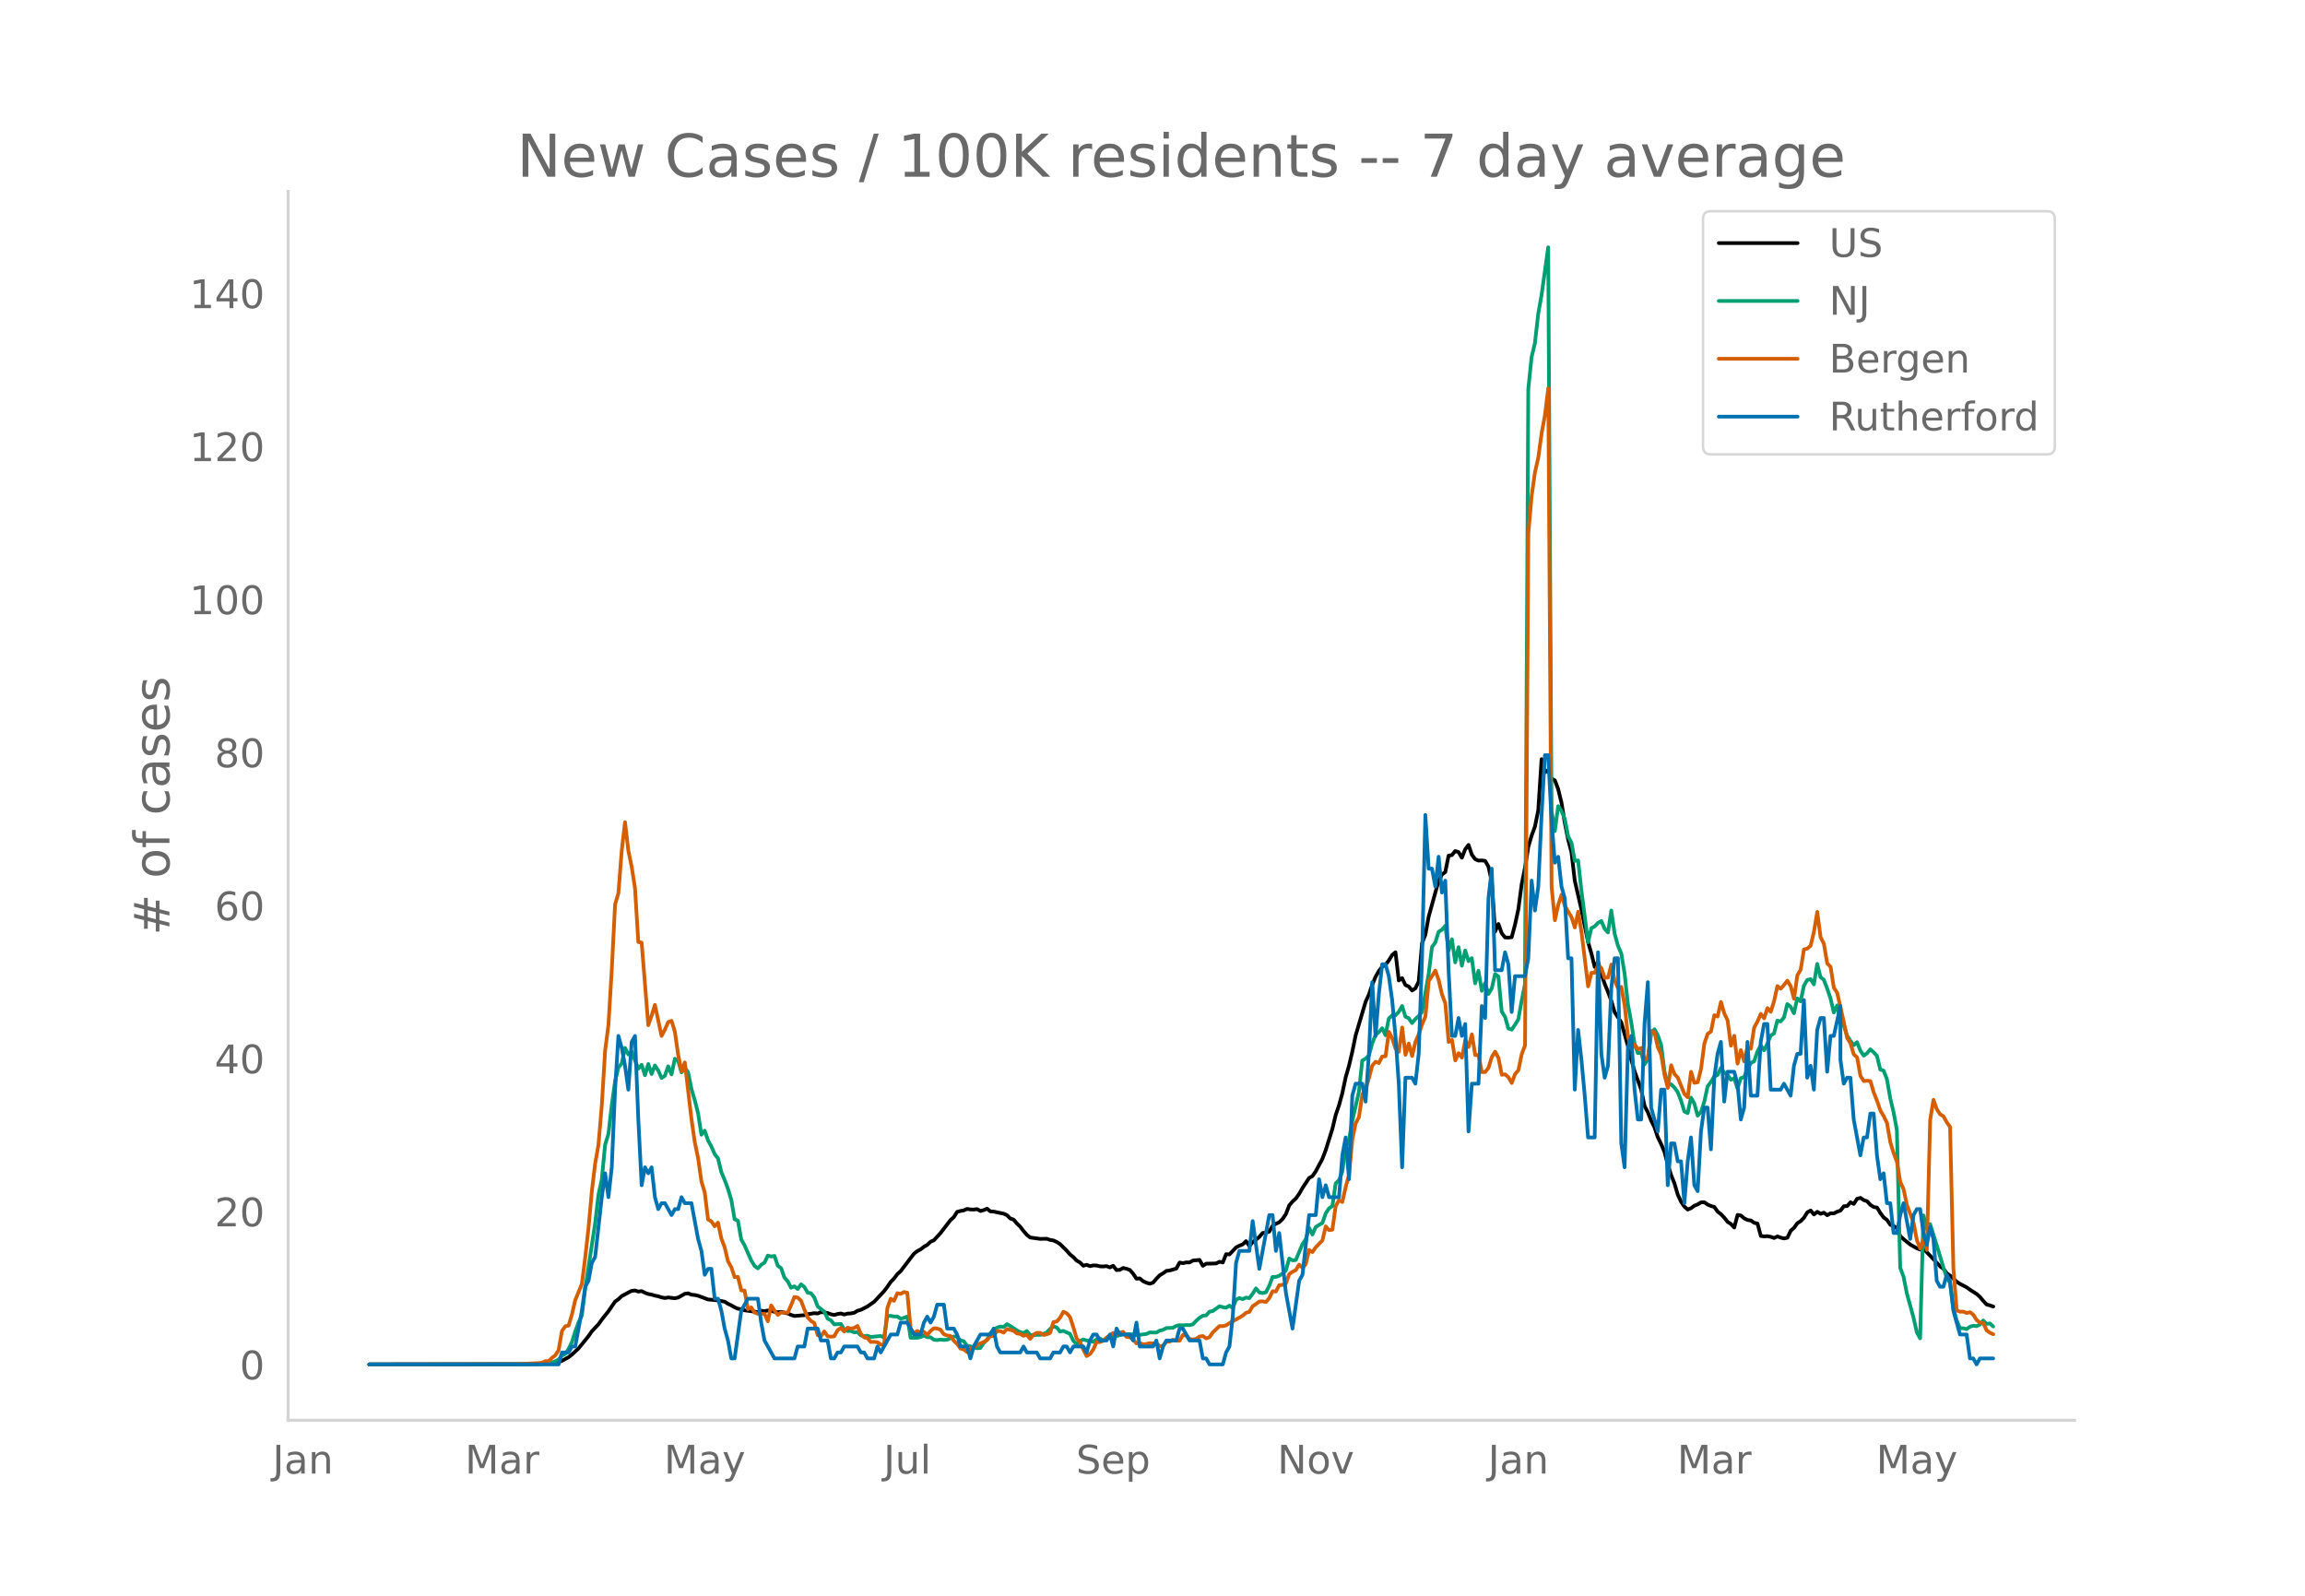 <svg height="864" viewBox="0 0 936 648" width="1248" xmlns="http://www.w3.org/2000/svg" xmlns:xlink="http://www.w3.org/1999/xlink"><defs><style>*{stroke-linecap:butt;stroke-linejoin:round}</style></defs><g id="figure_1"><path d="M0 648h936V0H0z" style="fill:#fff" id="patch_1"/><g id="axes_1"><path d="M117 576.72h725.4V77.76H117z" style="fill:none" id="patch_2"/><path clip-path="url(#p5c0350d5b8)" d="m149.973 554.04 64.731-.087 6.743-.247 4.046-.327 1.349-.297 1.348-.493 2.697-1.474 1.349-1.061 2.697-2.51 4.046-4.985 1.348-1.968 2.698-2.841 1.348-1.904 2.697-3.383 2.697-3.925 1.35-.96 1.348-1.277 2.697-1.45 1.348-.674 1.349-.156 1.349.457 1.348-.207 1.349.696 1.348.493 1.349.242 1.348.417 1.349.266 1.349.45 1.348.244 1.349-.22 2.697.322 1.348-.293 2.698-1.52 1.348-.19 1.349.568 1.348.117 1.349.308 4.046 1.504 2.697.248 1.348.127 2.698.531 1.348.855 1.349.623 1.348.788 1.349.587 1.348.19 1.349.455 5.394.736 1.349-.57 1.348.18 1.35-.26 1.348.166 1.348.33 1.349.187 1.348-.137 2.698.65 1.348.585 1.349.436 4.045-.336 1.349-.378 2.697-.424 1.349.12 1.348-.562 1.349.12 1.348.272 1.349.5 1.349.268 1.348-.388 1.349-.214 1.348.435 1.349-.381 1.349-.07 1.348-.258 1.349-.822 1.348-.38 2.697-1.38 2.698-1.884 4.045-4.31 1.349-1.773 1.348-1.987 1.349-1.39 1.349-1.775 1.348-1.221 5.394-7.077 1.35-1.043 1.348-.71 1.348-1.059 1.349-.77 1.348-1.282 1.349-.586 2.697-2.946 4.046-5.249 1.348-1.202 1.349-2.136 1.349-.365 1.348-.234 1.349-.605 1.348.228 1.349.043 1.348-.188 1.349.768 1.349-.352 1.348-.585 1.349 1.09 1.348.095 4.046.836 1.349.6 1.348 1.345 1.349.463 1.348 1.582 1.349 1.294 1.349 1.766 1.348 1.547 1.349 1.072 4.045.57 2.698-.049 1.348.467 1.349.227 1.348.608 1.349.858 2.697 2.675 1.349 1.523 1.348 1.087 1.349 1.413 1.348.773 1.349 1.326 1.349-.39 1.348.548 1.349-.312 1.348.057 1.349.333 1.348.056 1.349-.148 1.349.53 1.348-.658 1.349 1.741 1.348-.106 1.349-.75 1.348.32 1.349.464 1.349 1.53 1.348 2.044 1.349-.12 1.348 1.127 1.349.613 1.349.426 1.348-.452 1.349-1.585 1.348-1.39 1.349-.803 1.348-.98 1.349-.179 2.697-.773 1.349-2.443 1.348.247 1.349-.31 1.348.015 1.349-.77 2.697-.247 1.349 2.38 1.348-.854 4.046-.097 1.349-.688 1.348.303 1.349-3.389 1.348.113 2.698-2.83 1.348-.727 1.349-.524 1.348-1.314 1.349 1.947 1.348-1.56 1.349-.925 1.349-1.213 1.348-1.555 1.349-.15 1.348-.42 1.349-2.356 1.348-.839 1.349-.593 1.349-1.322 1.348-2.006 1.349-3.492 1.348-1.6 1.349-1.244 1.349-1.865 1.348-2.387 2.697-4.07 1.349-.762 1.348-1.959 2.698-5.06 1.348-3.542 2.697-8.606 1.349-5.643 1.348-3.952 1.349-4.926 1.349-6.402 1.348-4.708 1.349-5.721 1.348-6.583 4.046-13.66 1.349-2.96 1.348-3.976 1.349-3.229 1.348-2.35 1.349-1.747 1.349-.764 1.348-1.782 1.349-2.2 1.348-1.134 1.349 11.445 1.348-.948 1.349 2.813 1.349.604 1.348 1.609 1.349-.86 1.348-2.778 1.349-15.535 1.348-3.45 1.349-7.374 4.046-14.58 1.348-2.506 1.349-1.009 1.349-6.651 1.348-.238 1.349-1.639 1.348.429 1.349 2.287 1.348-3.423 1.349-1.786 1.349 3.969 1.348 1.827 1.349.579 1.348-.066 1.349.177 1.348 2.333 1.349 6.07 1.349 20.321 1.348-3.102 1.349 3.767 1.348 1.699 1.349.076 1.348-.168 1.35-5.069 1.348-6.262 1.348-10.079 1.349-6.745 1.348-8.507 1.349-4.59 1.349-3.646 1.348-6.665 1.349-20.747 1.348 5.313 1.349-.858 1.348 3.46 1.349.703 1.349 3.578 1.348 5.514 1.349 8.22 1.348 6.75 1.349 5.166 1.348 11.52 2.698 11.754 2.697 13.157 1.348 4.65 1.349 5.454 1.349-2.086 1.348 4.91 1.349 4.015 1.348 3.317 1.349 3.62 1.348 4.601 2.698 4.145 2.697 9.6 1.348 5.456 1.349 4.77 2.697 7.492 1.349 6.607 1.348 2.55 1.349 3.415 1.348 2.702 1.349 4.047 1.348 2.74 1.35 3.177 1.348 5.111 1.348 4.304 1.349 3.352 1.348 4.579 1.349 2.919L684.01 490l1.348 1.163 1.349-.571 1.348-.993 1.349-.546 1.348-.821 1.349-.039 1.349.953 1.348.578 1.349.372 1.348 1.92 1.349 1.024 1.348 1.426 1.349 1.708 1.349.827 1.348 1.46 1.349-5.114 1.348.242 1.349 1.142 1.349.667 1.348.205 1.349.947 1.348.288 1.349 5.052 1.348.18 1.349-.097 1.349.259 1.348.478 1.349-.654 1.348.512 1.349.33 1.348-.3 1.349-2.828 1.349-1.18 1.348-1.88 1.349-.848 1.348-1.394 1.349-2.178 1.348-.745 1.35 1.606 1.348-1.08 1.348.809 1.349-.458 1.348 1.04 1.349-.791 1.349.043 1.348-.688 1.349-.448 1.348-1.76 1.349-.086 1.348-1.514 1.349.638 1.349-2.08 1.348-.364 1.349.923 1.348.435 1.349 1.486 1.348.874 1.349.225 1.349 2.225 1.348 1.777 1.349 1.014 1.348 1.977 1.349.458 1.349 1.07 1.348 3.095 1.349 1.231 2.697 2.18 2.697 1.515 1.349.54 1.348-.342 2.697 2.814 4.046 4.322 1.349.985 1.348 1.83 1.349.935 2.697 2.494 1.348.875 2.698 1.406 1.348.971 2.697 1.73 1.349 1.19 1.349 1.63 1.348 1.442 1.349.35 1.348.497h0" style="fill:none;stroke:#000;stroke-linecap:round;stroke-width:1.5" id="line2d_1"/><path clip-path="url(#p5c0350d5b8)" d="m149.973 554.04 67.429-.11 2.697-.12 2.697-.23 2.697-.804 1.349-.755 1.348-1.51 1.349-.699 1.348-2.074 1.349-2.773 1.349-4.258 1.348-3.694 1.349-2.838 1.348-10.825 4.046-26.642 1.349-11.594 1.348-6.142 1.349-14.153 1.348-4.303 1.349-11.774 1.348-9.645 1.35-5.592 1.348-1.674 1.348-6.327 1.349 2.688 1.348-1.274 1.349 3.718 1.349 3.329 1.348-1.59 1.349 4.253 1.348-4.567 1.349 4.072 1.348-3.483 1.349 2.054 1.349 3.049 1.348-.91 1.349-3.853 1.348 3.293 1.349-6.356 1.348.814 1.349 4.713 1.349-1.87 1.348 1.83 1.349 6.771 1.348 4.563 1.349 5.348 1.349 8.675 1.348-1.654 1.349 3.998 1.348 2.439 1.349 3.123 1.348 1.72 1.349 5.552 1.349 3.213 1.348 3.593 1.349 4.478 1.348 7.896 1.349.56 1.348 7.626 1.349 2.399 2.697 6.092 1.349 2.234 1.348 1.01 1.349-1.46 1.348-.88 1.35-2.843 1.348.355 1.348-.23 1.349 3.993 1.348.974 1.349 3.833 1.349 1.51 1.348 2.608 1.349-.57 1.348 1.09 1.349-1.894 1.348 1.065 1.349 2.323 1.349.225 1.348 1.704 1.349 3.624 2.697 2.149 1.348 2.828 1.349.7 1.349 1.64 2.697-.176 1.348 2.289 1.349.58 1.349-.025 1.348.554 1.349-.12 1.348 1.365 1.349.33 1.348-.205 1.349.515 4.046-.395 1.348.594 1.349-8.765 1.348.005 1.349.245 1.349-.005 1.348.914 1.349-.38 1.348-.514 1.349 8.635h2.697l1.349-.3 1.348-.594 1.349.64 1.348.044 1.349.995 1.349.14 1.348-.2 1.349.15 1.348-.075 2.697-1.32 1.349.04 1.349 1.54 1.348.34 1.349 1.849 1.348.22 1.349.5 1.348.274 1.349-.095 1.349-2.039 1.348-1.25 1.349-2.678 1.348-1.344 1.349-.95 1.349-.454 1.348.19 1.349-1.16 1.348.72 2.697 1.844 1.349.635 1.349.454 1.348-.85 1.349 1.65 1.348.005 1.349-.115 1.348.03 1.349-.44 1.349-.57 1.348-1.409 1.349-1.05 1.348.45 1.349 1.655 1.348-.27 2.698 1.214 1.348 2.779 1.349 1.4 1.348-1.255 1.349-.675 1.349.435 1.348.145 1.349.415 1.348-1.035 1.349-.34 1.348.9 2.698-1.335 1.348-.14 4.046-1.169 1.348.12 1.349-.1 1.349.085 1.348.265 1.349-.105 2.697-.355 1.349-.62 2.697.06 1.348-.794 1.349-.305 1.348-.725 2.698-.125 1.348-.78 1.349-.29 1.348.05 1.349-.09 1.348.026 1.349-.305 1.349-1.444 1.348-1.225 1.349-.834 1.348-.15 1.349-1.5 1.348-.25 2.698-1.943 1.348.36 1.349.24 1.348-.865 1.349.994 1.349-3.418 1.348-.625 1.349.415 1.348-.625 1.349.21 1.348-1.794 1.349-2.149 1.349 1.634 1.348.275 1.349-.35 1.348-2.618 1.349-3.613h1.348l1.349-.455 1.349-.955 1.348-1.174 1.349-4.873 1.348.73 1.349-.12 2.697-6.492 1.349-1.939 1.348-4.652 1.349 2.728 1.348-3.068 2.698-1.645 1.348-3.863 1.349-2.059 1.348-.924 1.349-9.19 1.348-1.35 1.349-3.448 1.349-9.76 1.348-3.109 1.349-7.646 2.697-11.93 1.348-12.618 1.35-.804 1.348-1.245 1.348-4.942 1.349-3.449 1.348-1.144 1.349-1.58 1.349 2.85 1.348-6.807 1.349-1.245 1.348-.025 1.349-1.454 1.348-2.344 1.349 4.333 1.349.645 1.348 1.954 1.349-1.654 1.348-1.22 1.349-1.599 2.697-15.442 1.349-10.95 1.348-1.864 1.349-4.348 1.348-.8 1.349-1.634 1.349 10.06 1.348-4.577 1.349 9.375 1.348-6.172 1.349 7.546 1.348-6.187 1.349 4.323 1.349-1.23 1.348 10.24 1.349-5.102 1.348 8.131 1.349-3.183 1.348 4.458 1.349-2.244 1.349-5.817 1.348.96 1.349 14.267 1.348 2.134 1.349 4.728 1.348.454 1.35-1.959 1.348-2.204 1.348-7.556 1.349-6.746 1.348-241.62 1.349-13.03 1.349-5.666 1.348-11.91 1.349-7.596 2.697-19.37 1.348 228.662 1.349 8.385 1.349-10.125 1.348 1.934 1.349 3.279 1.348 7.056 1.349 2.55 1.348 7.415 1.349-.204 1.349 12.188 2.697 21.035 1.348-5.742 1.349-.68 1.349-1.45 1.348-.744 1.349 3.144 1.348 1.509 1.349-8.926 1.348 9.366 1.349 4.917 1.349 3.139 1.348 8.126 1.349 12.489 1.348 7.28 1.349 8.787 1.348 3.818 1.349-.22 1.349 4.767 1.348-2.134 1.349-10.29 1.348-1.833 1.349 2.478 1.348 3.763 1.35 10.815 1.348 5.577 1.348-.28 1.349 1.305 1.348 1.899 1.349 3.428 1.349 4.393 1.348.685 1.349-6.292 1.348 2.374 1.349 4.952 1.348-1.494 1.349-4.113 1.349-6.282 1.348-1.794 1.349-2.189 1.348-.655 1.349-2.863 1.348 1.909 1.349.854 1.349 2.064 1.348-.65 1.349 4.174 1.348-4.183 1.349-.42 1.349-3.104 1.348-2.588 1.349-.725 1.348-3.948 1.349-2.574 1.348 2.044 1.349-2.683 1.349-3.289 1.348-.88 1.349-5.207 1.348.36 1.349-1.644 1.348-5.427 1.349 1.079 1.349 2.639 1.348-6.032 1.349 1.214 1.348-6.332 1.349-2.349 1.348-.35 1.35 2.14 1.348-8.316 1.348 5.347 1.349 1.104 1.348 3.519 1.349 3.948 1.349 5.802 1.348-2.864 1.349 6.377 1.348 1.68 1.349 4.227 1.348 2.07 1.349 1.773 1.349-1.21 1.348 3.39 1.349 2.068 1.348-.94 1.349-1.614 1.348 1.19 1.349 1.464 1.349 5.572 1.348.44 1.349 3.438 1.348 7.732 1.349 5.692 1.349 7.271 1.348 55.912 1.349 3.574 1.348 6.816 2.697 9.81 1.349 5.967 1.349 2.48 1.348-49.916 1.349 5.597 1.348-2.089 2.697 8.601 2.698 8.986 1.348 4.152 1.349 2.214 1.348 10.21 1.349 4.923 1.348 3.218 1.35.02 1.348.35 1.348-.98 1.349-.42 1.348.21 1.349-.664 1.349-1.644 1.348 1.34 1.349-.16 1.348 1.229h0" style="fill:none;stroke:#009e73;stroke-linecap:round;stroke-width:1.5" id="line2d_2"/><path clip-path="url(#p5c0350d5b8)" d="m149.973 554.04 59.337-.095 9.44-.429 1.349-.143 1.348-.666h1.349l1.349-1.334 1.348-1 1.349-2.142 1.348-7.714 1.349-1.952 1.348-.286 1.349-4.476 1.349-5.857 2.697-6.57 1.348-10.62 1.349-12.094 1.348-14.904 1.349-11.237 1.349-7.666 1.348-15.952 1.349-22.237 1.348-10.38 1.349-22.284 1.348-26.713 1.35-4.571 1.348-17.237 1.348-11.619 1.349 11.619 1.348 6.476 1.349 8.666 1.349 21.903 1.348.238 2.697 33.522 1.349-3.857 1.348-4.38 2.698 12.618 1.348-2.571 1.349-3.048 1.348-.524 1.349 4.381 1.348 9.428 1.349 6.666 1.349-3.57 2.697 22.95 1.348 9.428 1.349 6.428 1.349 9.476 1.348 4.476 1.349 11 1.348.761 1.349 2 1.348-1.476 1.349 6.428 1.349 3.571 1.348 5.714 1.349 2.333 1.348 4.095 1.349-.095 1.348 5.476 1.349.048 1.349 7.57 1.348-.714 1.349 2.096 1.348.476 2.697.047 1.35 3 1.348-6.428 1.348 2.143 1.349 1.714 1.348-1 2.698.095 1.348-3.047 1.349-3.333 1.348.238 1.349 1.285 1.348 3.572 1.349 3.19 1.349 1.476 1.348.81 1.349 4.904 1.348.476 1.349-1.952 1.348 1.952 1.349.19 1.349-.19 1.348-2.428 1.349-.953 1.348 1.476 1.349-1.57 1.349.332 1.348-.19 1.349-.857 1.348 3.19 1.349 1.476 1.348.286 1.349 1.571 1.349-.047 1.348.143 1.349 1 1.348-.048 1.349-14.856 1.348-3.762 1.349.857 1.349-3.095 1.348.286 1.349-.762 1.348.285 1.349 14.571 1.348 1.857 1.35-.905 1.348.762 1.348-.428 1.349 1.285 1.348-1.619 1.349-1.095 1.349.095 1.348.477 1.349 1.857 1.348.476 1.349.238 1.348 1.905 1.349 1.285 1.349 1.905 1.348.333 1.349 1.095 1.348-1.619 1.349-.095 1.348-1.238 2.698-1.143 1.348-.81 1.349-1.57h1.348l1.349-2.048h1.349l1.348.619 1.349-1.476 2.697.714 1.348 1.095 1.349.19 1.349.763 1.348-.429 1.349 1.667 1.348-1.667 1.349-.762h1.348l1.349.857 1.349-.285 1.348-.524 1.349-4.428 1.348-.239 1.349-1.523 1.348-2.429 1.35.62 1.348 1.523 1.348 4.143 1.349 4.618 1.348 1.334 1.349 3.095 1.349 2.666 1.348-.81 1.349-1.856 1.348-3.048 1.349.048 1.348-.571 1.349-1.286 1.349-.81 1.348-1.047 1.349.619 1.348-.714 1.349-.381 1.348 2.047 1.349.19 1.349.715 1.348 1.762 1.349-.143 1.348.524 1.349-.143 1.349-.334 1.348.096 1.349-.048 1.348 1.143 1.349-.095 1.348-1.667 1.349-.048 1.349-.761 1.348.38h1.349l1.348-2.38 1.349.285 1.348 1.381 1.349.238 1.349-.285 1.348-.953 1.349-.19 1.348.952 1.349-.476 1.348-1.952 2.698-2.572 1.348.048 1.349-.333 1.348-.905 4.046-2.238 1.349-.81 1.348-1.142 1.349-.381 1.348-2.333 1.349-.857 1.349-1 1.348-.096 1.349.286 1.348-1.571 1.349-2.81 1.348.096 1.349-2.572 1.349-.095 1.348-.619 1.349-3.762 1.348-.952 1.349-.666 1.349-2.238 1.348 1.285 1.349-1.476 1.348-5.761 1.349.857 1.348-1.953 2.698-2.761 1.348-5.714 1.349 1.523 1.348-.19 1.349-9.571 1.348-2.38 1.349.713 1.349-6 1.348-4.856 1.349-14.428 1.348-6.618 1.349-2.524 1.348-9.142 1.35-2.381 1.348-4.286 1.348-5.095 1.349-1.619 1.348.524L561.29 429l1.349-.096 1.348-9.904 1.349 2.62 1.348 4.237 1.349 1.238 1.348-9.857 1.349 11.095 1.349-4.571 1.348 5.047 1.349-5.714 1.348-3.142 1.349-4 1.348-3.19 1.349-14.38 2.697-4.238 1.349 3.856 1.348 5.81 1.349 3.619 1.349 15.665 1.348-.81 1.349 8.334 1.348-2.953 1.349 1.81 1.348-7.047 1.349 2.714 1.349-5.143 1.348 8.428h1.349l1.348 6.905h1.349l1.348-1.715 1.349-4.428 1.349-2.143 1.348 2.572 1.349 6.809 1.348-.19 1.349 1.19 1.348 2.333 1.35-3.619 1.348-1.571 1.348-6.476 1.349-3.571 1.348-207.988 1.349-15.285 1.349-9.523 1.348-5.952 1.349-9.857 1.348-7.333 1.349-10.951 1.348 202.56 1.349 13.475 1.349-6.238 1.348-4.143 1.349 4.571 2.697 4.572 1.348 4.19 1.349-6.38 1.349 8.19 2.697 22.093 1.348-5.476 1.349-.047 1.349-3.095 1.348 1.238 1.349 3.952 1.348-.143 1.349-5.285 1.348 6.523 1.349 3.047 1.349-.476 1.348 7.38 1.349 12.762 1.348 4.952 1.349-1.762 1.348 2 1.349-.524 1.349 4.667 1.348-.667 1.349-10.952 1.348.62 1.349 5.999 1.348 3 1.35 8.237 1.348 5.286 1.348-9.19 1.349 3.571 1.348 1.429 2.698 6.666 1.348 1.333 1.349-10.333 1.348 4.476 1.349-.238 1.348-5.428 1.349-10.285 1.349-3.952 1.348-.953 1.349-6.618 1.348.524 1.349-5.905 1.348 4.667 1.349 2.809 1.349 10.285 1.348-4 1.349 11.285 1.348-5.476 1.349 4.572 1.349-5.762 1.348.619 1.349-8.57 1.348-2.477 1.349-3.095 1.348 1.81 1.349-4.143 1.349 1.476 1.348-4.333 1.349-6.095 1.348 1.047 1.349-1.523 1.348-1.714 1.349 2.19 1.349 5.142 1.348-9.523 1.349-2.238 1.348-8.285 1.349-.333 1.348-1.143 1.35-5.666 1.348-8.095 1.348 10.285 1.349 2.666 1.348 7.952 1.349 1.381 1.349 8.524 1.348 2.047 2.697 11.904 1.349 6.428 1.348 2.19 1.349 4.477 1.349 1.238 1.348 7.475 1.349 2.143 1.348-.143 1.349.143 1.348 4.619 1.349 3.333 1.349 4 1.348 2.285 1.349 2.762 1.348 7.81 1.349 4.427 1.349 3.572 1.348 8.19 1.349 2.904 1.348 6.428 2.697 7.19 1.349 7.048 1.349 3.428 1.348-4 1.349 4.572 1.348-52.76 1.349-8.19 1.348 3.81 1.349 2.047 1.349.81 1.348 2.428 1.349 1.905 1.348 57.568 1.349 16.952 1.348.523 1.35-.047 1.348.571 1.348-.333 1.349 1.047 1.348 2.143 1.349 1.048 1.349.19 1.348 2.952 1.349.953 1.348.619h0" style="fill:none;stroke:#d55e00;stroke-linecap:round;stroke-width:1.5" id="line2d_3"/><path clip-path="url(#p5c0350d5b8)" d="M149.973 554.04h76.869l1.348-4.85h2.697l1.349-2.426h1.349l2.697-14.55 1.348-9.701 1.349-2.425 1.348-7.276 1.349-2.425 2.697-24.252 1.349-9.7 1.348 9.7 1.349-12.126 1.348-31.527 1.35-21.827 1.348 4.85 1.348 7.276 1.349 9.7 1.348-19.4 1.349-2.426 1.349 33.953 1.348 26.677 1.349-7.276 1.348 2.425 1.349-2.425 1.348 12.126 1.349 4.85 1.349-2.425h1.348l2.697 4.85 1.349-2.425h1.348l1.349-4.85 1.349 2.425h2.697l2.697 14.551 1.349 4.85 1.348 9.701 1.349-2.425h1.348l1.349 12.126h1.348l1.349 4.85 1.349 7.276 1.348 4.85 1.349 7.276h1.348l2.697-19.402 2.698-4.85h4.045l1.349 9.7 1.348 7.276 4.046 7.276h8.092l1.348-4.85h2.697l1.349-7.276h4.046l1.348 4.85h2.697l1.349 7.276h1.349l1.348-2.425h1.349l1.348-2.426h5.395l1.348 2.426h1.349l1.348 2.425h2.698l1.348-4.85 1.349 2.425 4.045-7.276h2.698l1.348-4.85h2.697l2.697 4.85h2.698l1.348-4.85 1.349-2.425 1.348 2.425 1.349-2.425 1.349-4.85h2.697l1.348 9.7h2.697l1.349 2.425 1.349 4.85h2.697l1.348 4.85 1.349-4.85 2.697-4.85h4.046l1.348-2.425 1.349 7.275 1.349 2.426h8.091l1.349-2.426 1.348 2.426h4.046l1.348 2.425h4.046l1.349-2.425h2.697l1.348-2.426h1.35l1.348 2.426 1.348-2.426h4.046l1.349 2.426 1.348-4.85 1.349-2.426h1.348l1.349 2.425h2.697l1.349-2.425 1.348 4.85 1.349-7.275 1.348 2.425h4.046l1.349 2.425 1.348-7.275 1.349 9.7h5.394l1.349-2.425 1.348 7.276 1.349-4.85 1.348-2.426h4.046l1.349-4.85h1.348l2.697 4.85h4.046l1.349 7.276h1.348l1.349 2.425h5.394l1.349-4.85 1.348-2.426 1.349-12.125 1.349-21.827 1.348-4.85h4.046l1.348-12.126 2.698 19.401 4.045-21.826h1.349l1.348 14.55 1.349-7.275 2.697 24.252 2.697 14.55 2.698-19.4 1.348-2.426 2.697-24.251h2.697l1.349-14.551 1.349 7.275 1.348-4.85 1.349 4.85h4.045l1.349-16.976 1.349-7.276 1.348 16.977 1.349-33.953 1.348-4.85h2.697l1.35 7.275 1.348-19.401 1.348-29.102 1.349 21.826 1.348-16.976 1.349-12.126h1.349l1.348 4.85 1.349 9.701 1.348 14.551 1.349 19.402 1.348 33.952 1.349-36.377h2.697l1.349 2.425 1.348-12.126 1.349-38.803 1.348-58.204 1.349 21.826h1.349l1.348 7.276 1.349-12.126 1.348 14.551 1.349-4.85 1.349 36.377 1.348 26.677h1.349l1.348-7.275 1.349 7.275 1.348-4.85 1.349 43.653 1.349-19.401h2.697l1.348-31.528 1.349 4.85 1.348-48.503 1.349-12.126 1.349 41.228h2.697l1.348-7.275 1.349 4.85 1.348 19.402 1.35-14.551h4.045l1.348-7.276 1.349-31.527 1.349 12.126 1.348-9.701 1.349-29.102 1.348-24.252h1.349l1.348 26.677 1.349 16.976 1.349-2.425 1.348 12.126 1.349 4.85 1.348 24.252h1.349l1.348 53.354 1.349-24.252 1.349 12.126 1.348 14.551 1.349 16.976h2.697l1.349-75.18 1.348 41.228 1.349 9.7 1.348-4.85 1.349-31.527 1.348-12.126h1.349l1.349 75.18 1.348 9.701 1.349-48.503 1.348-4.85 1.349 21.826 1.348 12.126h1.349l1.349-38.803 1.348-16.976 1.349 50.928 2.697 9.701 1.348-16.976h1.35l1.348 38.803 1.348-16.976h1.349l1.348 7.275h1.349l1.349 16.976 1.348-16.976 1.349-9.7 1.348 19.4 1.349 2.426 1.348-24.252 1.349-9.7h1.349l1.348 16.976 1.349-29.102 1.348-9.701 1.349-4.85 1.348 24.251 1.349-12.126h2.697l1.349 4.85 1.348 14.552 1.349-4.85 1.349-26.677 1.348 21.826h2.697l1.349-21.826 1.348-7.276h1.349l1.349 26.677h4.045l1.349-2.425 2.697 4.85 1.349-12.126 1.348-4.85h1.349l1.348-21.827 1.349 31.528 1.348-4.85 1.35 9.7 1.348-24.252 1.348-4.85h1.349l1.348 21.826 1.349-14.55h1.349l2.697-12.127v21.827l1.348 9.7 1.349-2.424h1.348l1.349 16.976 2.697 14.55 1.349-7.275h1.348l1.349-9.7h1.348l1.349 16.976 1.349 9.7 1.348-2.425 1.349 12.126h1.348l1.349 12.126h1.349l1.348-7.275 1.349-4.85 2.697 14.55 1.348-9.7 1.349-2.426h1.349l1.348 9.701 1.349 4.85 1.348-7.275 1.349 4.85 1.348 16.977 1.349 2.425h1.349l1.348-4.85 1.349 2.425 1.348 12.125 2.697 9.701h2.698l1.348 9.7h1.349l1.348 2.426 1.349-2.425h5.394" style="fill:none;stroke:#0072b2;stroke-linecap:round;stroke-width:1.5" id="line2d_4"/><path d="M117 576.72V77.76" style="fill:none;stroke:#d3d3d3;stroke-linecap:square;stroke-linejoin:miter;stroke-width:1.25" id="patch_3"/><path d="M117 576.72h725.4" style="fill:none;stroke:#d3d3d3;stroke-linecap:square;stroke-linejoin:miter;stroke-width:1.25" id="patch_4"/><g id="matplotlib.axis_1"><g id="xtick_1"><g style="fill:#696969" transform="matrix(.16 0 0 -.16 110.669 598.378)" id="text_1"><defs><path d="M9.813 72.906h9.859V5.078q0-13.187-5-19.14-5-5.954-16.094-5.954h-3.75v8.297h3.078q6.531 0 9.219 3.672Q9.813-4.39 9.813 5.078z" id="DejaVuSans-74"/><path d="M34.281 27.484q-10.89 0-15.093-2.484-4.204-2.484-4.204-8.5 0-4.781 3.157-7.594 3.156-2.797 8.562-2.797 7.485 0 12 5.297 4.516 5.297 4.516 14.078v2zm17.922 3.72V0H43.22v8.297Q40.14 3.328 35.547.953q-4.594-2.375-11.234-2.375-8.391 0-13.36 4.719Q6 8.016 6 15.922q0 9.219 6.172 13.906 6.187 4.688 18.437 4.688h12.61v.89q0 6.203-4.078 9.594-4.078 3.39-11.453 3.39-4.688 0-9.141-1.124-4.438-1.125-8.531-3.375v8.312q4.921 1.906 9.562 2.844 4.64.953 9.031.953 11.875 0 17.735-6.156 5.86-6.14 5.86-18.64z" id="DejaVuSans-97"/><path d="M54.89 33.016V0h-8.984v32.719q0 7.765-3.031 11.61-3.031 3.858-9.078 3.858-7.281 0-11.484-4.64-4.204-4.625-4.204-12.64V0H9.08v54.688h9.03v-8.5q3.235 4.937 7.594 7.374Q30.078 56 35.797 56q9.422 0 14.25-5.828 4.844-5.828 4.844-17.156z" id="DejaVuSans-110"/></defs><use xlink:href="#DejaVuSans-74"/><use x="29.492" xlink:href="#DejaVuSans-97"/><use x="90.771" xlink:href="#DejaVuSans-110"/></g></g><g id="xtick_2"><g style="fill:#696969" transform="matrix(.16 0 0 -.16 188.822 598.378)" id="text_2"><defs><path d="M9.813 72.906h14.703l18.593-49.61 18.703 49.61h14.704V0H66.89v64.016l-18.797-50h-9.907l-18.796 50V0H9.813z" id="DejaVuSans-77"/><path d="M41.11 46.297q-1.516.875-3.297 1.281Q36.03 48 33.89 48q-7.625 0-11.703-4.953-4.079-4.953-4.079-14.234V0H9.08v54.688h9.03v-8.5q2.844 4.984 7.375 7.39Q30.031 56 36.531 56q.922 0 2.047-.125 1.125-.11 2.484-.36z" id="DejaVuSans-114"/></defs><use xlink:href="#DejaVuSans-77"/><use x="86.279" xlink:href="#DejaVuSans-97"/><use x="147.559" xlink:href="#DejaVuSans-114"/></g></g><g id="xtick_3"><g style="fill:#696969" transform="matrix(.16 0 0 -.16 269.64 598.378)" id="text_3"><defs><path d="M32.172-5.078q-3.797-9.766-7.422-12.735-3.61-2.984-9.656-2.984H7.906v7.516h5.282q3.703 0 5.75 1.765Q21-9.766 23.483-3.219l1.61 4.094-22.11 53.813H12.5l17.094-42.766 17.093 42.766h9.516z" id="DejaVuSans-121"/></defs><use xlink:href="#DejaVuSans-77"/><use x="86.279" xlink:href="#DejaVuSans-97"/><use x="147.559" xlink:href="#DejaVuSans-121"/></g></g><g id="xtick_4"><g style="fill:#696969" transform="matrix(.16 0 0 -.16 358.79 598.378)" id="text_4"><defs><path d="M8.5 21.578v33.11h8.984V21.922q0-7.766 3.016-11.656 3.031-3.875 9.094-3.875 7.265 0 11.484 4.64 4.234 4.64 4.234 12.656v31h8.985V0h-8.984v8.406Q42.047 3.422 37.718 1q-4.313-2.422-10.032-2.422-9.421 0-14.312 5.86Q8.5 10.296 8.5 21.578zM31.11 56z" id="DejaVuSans-117"/><path d="M9.422 75.984h8.984V0H9.422z" id="DejaVuSans-108"/></defs><use xlink:href="#DejaVuSans-74"/><use x="29.492" xlink:href="#DejaVuSans-117"/><use x="92.871" xlink:href="#DejaVuSans-108"/></g></g><g id="xtick_5"><g style="fill:#696969" transform="matrix(.16 0 0 -.16 436.974 598.378)" id="text_5"><defs><path d="M53.516 70.516V60.89q-5.61 2.687-10.594 4-4.984 1.328-9.625 1.328-8.047 0-12.422-3.125t-4.375-8.89q0-4.845 2.906-7.313 2.907-2.453 11.016-3.97l5.953-1.218q11.031-2.11 16.281-7.406 5.25-5.297 5.25-14.172 0-10.61-7.11-16.078-7.093-5.469-20.812-5.469-5.172 0-11.015 1.172Q13.14.922 6.89 3.219v10.156q6-3.36 11.765-5.078 5.766-1.703 11.328-1.703 8.438 0 13.032 3.312 4.593 3.328 4.593 9.485 0 5.359-3.297 8.39-3.296 3.032-10.812 4.547L27.484 33.5q-11.03 2.188-15.968 6.875-4.922 4.688-4.922 13.047 0 9.672 6.812 15.234 6.813 5.563 18.766 5.563 5.14 0 10.453-.938 5.328-.922 10.89-2.765z" id="DejaVuSans-83"/><path d="M56.203 29.594v-4.39H14.891q.593-9.282 5.593-14.142 5-4.859 13.938-4.859 5.172 0 10.031 1.266 4.86 1.265 9.656 3.812v-8.5Q49.266.734 44.187-.344 39.11-1.422 33.892-1.422q-13.094 0-20.735 7.61-7.64 7.625-7.64 20.625 0 13.421 7.25 21.296Q20.016 56 32.328 56q11.031 0 17.453-7.11 6.422-7.093 6.422-19.296zm-8.984 2.64q-.094 7.36-4.125 11.75-4.032 4.407-10.672 4.407-7.516 0-12.031-4.25-4.516-4.25-5.203-11.97z" id="DejaVuSans-101"/><path d="M18.11 8.203v-29H9.077v75.484h9.031v-8.296q2.844 4.875 7.157 7.234Q29.594 56 35.594 56q9.968 0 16.187-7.906 6.235-7.907 6.235-20.797T51.78 6.484q-6.218-7.906-16.187-7.906-6 0-10.328 2.375-4.313 2.375-7.157 7.25zm30.578 19.094q0 9.906-4.079 15.547-4.078 5.64-11.203 5.64-7.14 0-11.218-5.64-4.079-5.64-4.079-15.547 0-9.906 4.078-15.547 4.079-5.64 11.22-5.64 7.124 0 11.202 5.64t4.078 15.547z" id="DejaVuSans-112"/></defs><use xlink:href="#DejaVuSans-83"/><use x="63.477" xlink:href="#DejaVuSans-101"/><use x="125" xlink:href="#DejaVuSans-112"/></g></g><g id="xtick_6"><g style="fill:#696969" transform="matrix(.16 0 0 -.16 518.702 598.378)" id="text_6"><defs><path d="M9.813 72.906h13.28l32.329-60.984v60.984h9.562V0h-13.28L19.39 60.984V0H9.813z" id="DejaVuSans-78"/><path d="M30.61 48.39q-7.22 0-11.422-5.64-4.204-5.64-4.204-15.453 0-9.813 4.172-15.453 4.188-5.64 11.453-5.64 7.188 0 11.375 5.655 4.203 5.672 4.203 15.438 0 9.719-4.203 15.406-4.187 5.688-11.375 5.688zm0 7.61q11.718 0 18.406-7.625 6.703-7.61 6.703-21.078 0-13.422-6.703-21.078-6.688-7.64-18.407-7.64-11.765 0-18.437 7.64-6.656 7.656-6.656 21.078 0 13.469 6.656 21.078Q18.844 56 30.609 56z" id="DejaVuSans-111"/><path d="M2.984 54.688H12.5L29.594 8.797l17.093 45.89h9.516L35.687 0H23.485z" id="DejaVuSans-118"/></defs><use xlink:href="#DejaVuSans-78"/><use x="74.805" xlink:href="#DejaVuSans-111"/><use x="135.986" xlink:href="#DejaVuSans-118"/></g></g><g id="xtick_7"><g style="fill:#696969" transform="matrix(.16 0 0 -.16 604.248 598.378)" id="text_7"><use xlink:href="#DejaVuSans-74"/><use x="29.492" xlink:href="#DejaVuSans-97"/><use x="90.771" xlink:href="#DejaVuSans-110"/></g></g><g id="xtick_8"><g style="fill:#696969" transform="matrix(.16 0 0 -.16 681.053 598.378)" id="text_8"><use xlink:href="#DejaVuSans-77"/><use x="86.279" xlink:href="#DejaVuSans-97"/><use x="147.559" xlink:href="#DejaVuSans-114"/></g></g><g id="xtick_9"><g style="fill:#696969" transform="matrix(.16 0 0 -.16 761.87 598.378)" id="text_9"><use xlink:href="#DejaVuSans-77"/><use x="86.279" xlink:href="#DejaVuSans-97"/><use x="147.559" xlink:href="#DejaVuSans-121"/></g></g></g><g id="matplotlib.axis_2"><g id="ytick_1"><g style="fill:#696969" transform="matrix(.16 0 0 -.16 97.32 560.119)" id="text_10"><defs><path d="M31.781 66.406q-7.61 0-11.453-7.5Q16.5 51.422 16.5 36.375q0-14.984 3.828-22.484 3.844-7.5 11.453-7.5 7.672 0 11.5 7.5 3.844 7.5 3.844 22.484 0 15.047-3.844 22.531-3.828 7.5-11.5 7.5zm0 7.813q12.266 0 18.735-9.703 6.468-9.688 6.468-28.141 0-18.406-6.468-28.11-6.47-9.687-18.735-9.687-12.25 0-18.718 9.688-6.47 9.703-6.47 28.109 0 18.453 6.47 28.14Q19.53 74.22 31.78 74.22z" id="DejaVuSans-48"/></defs><use xlink:href="#DejaVuSans-48"/></g></g><g id="ytick_2"><g style="fill:#696969" transform="matrix(.16 0 0 -.16 87.14 497.976)" id="text_11"><defs><path d="M19.188 8.297h34.421V0H7.33v8.297q5.609 5.812 15.296 15.594 9.703 9.797 12.188 12.64 4.734 5.313 6.609 9 1.89 3.688 1.89 7.25 0 5.813-4.078 9.469-4.078 3.672-10.625 3.672-4.64 0-9.797-1.61-5.14-1.609-11-4.89v9.969Q13.767 71.78 18.938 73q5.188 1.219 9.485 1.219 11.328 0 18.062-5.672 6.735-5.656 6.735-15.125 0-4.5-1.688-8.531-1.672-4.016-6.125-9.485-1.218-1.422-7.765-8.187-6.532-6.766-18.453-18.922z" id="DejaVuSans-50"/></defs><use xlink:href="#DejaVuSans-50"/><use x="63.623" xlink:href="#DejaVuSans-48"/></g></g><g id="ytick_3"><g style="fill:#696969" transform="matrix(.16 0 0 -.16 87.14 435.832)" id="text_12"><defs><path d="M37.797 64.313 12.89 25.39h24.906zm-2.594 8.593H47.61V25.391h10.407v-8.203H47.609V0h-9.812v17.188H4.89v9.515z" id="DejaVuSans-52"/></defs><use xlink:href="#DejaVuSans-52"/><use x="63.623" xlink:href="#DejaVuSans-48"/></g></g><g id="ytick_4"><g style="fill:#696969" transform="matrix(.16 0 0 -.16 87.14 373.69)" id="text_13"><defs><path d="M33.016 40.375q-6.641 0-10.532-4.547-3.875-4.531-3.875-12.437 0-7.86 3.875-12.438 3.891-4.562 10.532-4.562 6.64 0 10.515 4.562 3.875 4.578 3.875 12.438 0 7.906-3.875 12.437-3.875 4.547-10.515 4.547zm19.578 30.922v-8.984q-3.719 1.75-7.5 2.671-3.782.938-7.5.938-9.766 0-14.922-6.594-5.14-6.594-5.875-19.922 2.875 4.25 7.219 6.516 4.359 2.266 9.578 2.266 10.984 0 17.36-6.672 6.374-6.657 6.374-18.125 0-11.235-6.64-18.032-6.641-6.78-17.672-6.78-12.657 0-19.344 9.687-6.688 9.703-6.688 28.109 0 17.281 8.204 27.563 8.203 10.28 22.015 10.28 3.719 0 7.5-.734t7.89-2.187z" id="DejaVuSans-54"/></defs><use xlink:href="#DejaVuSans-54"/><use x="63.623" xlink:href="#DejaVuSans-48"/></g></g><g id="ytick_5"><g style="fill:#696969" transform="matrix(.16 0 0 -.16 87.14 311.546)" id="text_14"><defs><path d="M31.781 34.625q-7.031 0-11.062-3.766-4.016-3.765-4.016-10.343 0-6.594 4.016-10.36Q24.75 6.391 31.78 6.391q7.032 0 11.078 3.78 4.063 3.798 4.063 10.345 0 6.578-4.031 10.343-4.016 3.766-11.11 3.766zm-9.86 4.188q-6.343 1.562-9.89 5.906Q8.5 49.079 8.5 55.329q0 8.733 6.219 13.812 6.234 5.078 17.062 5.078 10.89 0 17.094-5.078 6.203-5.079 6.203-13.813 0-6.25-3.547-10.61-3.531-4.343-9.828-5.906 7.125-1.656 11.094-6.5 3.984-4.828 3.984-11.796 0-10.61-6.468-16.282-6.47-5.656-18.532-5.656-12.047 0-18.531 5.656-6.469 5.672-6.469 16.282 0 6.968 4 11.797 4.016 4.843 11.14 6.5zM18.314 54.39q0-5.657 3.53-8.828 3.548-3.172 9.938-3.172 6.36 0 9.938 3.172 3.593 3.171 3.593 8.828 0 5.672-3.593 8.843-3.578 3.172-9.938 3.172-6.39 0-9.937-3.172-3.532-3.172-3.532-8.843z" id="DejaVuSans-56"/></defs><use xlink:href="#DejaVuSans-56"/><use x="63.623" xlink:href="#DejaVuSans-48"/></g></g><g id="ytick_6"><g style="fill:#696969" transform="matrix(.16 0 0 -.16 76.96 249.403)" id="text_15"><defs><path d="M12.406 8.297h16.11v55.625l-17.532-3.516v8.985l17.438 3.515h9.86V8.296H54.39V0H12.406z" id="DejaVuSans-49"/></defs><use xlink:href="#DejaVuSans-49"/><use x="63.623" xlink:href="#DejaVuSans-48"/><use x="127.246" xlink:href="#DejaVuSans-48"/></g></g><g id="ytick_7"><g style="fill:#696969" transform="matrix(.16 0 0 -.16 76.96 187.26)" id="text_16"><use xlink:href="#DejaVuSans-49"/><use x="63.623" xlink:href="#DejaVuSans-50"/><use x="127.246" xlink:href="#DejaVuSans-48"/></g></g><g id="ytick_8"><g style="fill:#696969" transform="matrix(.16 0 0 -.16 76.96 125.117)" id="text_17"><use xlink:href="#DejaVuSans-49"/><use x="63.623" xlink:href="#DejaVuSans-52"/><use x="127.246" xlink:href="#DejaVuSans-48"/></g></g><g style="fill:#696969" transform="matrix(0 -.2 -.2 0 68.8 379.813)" id="text_18"><defs><path d="M51.125 44H36.922l-4.11-16.313h14.313zm-7.328 27.781-5.078-20.265h14.265L58.11 71.78h7.813L60.89 51.516h15.234V44h-17.14l-4-16.313h15.53V20.22H53.079L48 0h-7.813l5.032 20.219H30.906L25.875 0h-7.86l5.079 20.219H7.719v7.468h17.187L29 44H13.281v7.516h17.625l4.985 20.265z" id="DejaVuSans-35"/><path d="M37.11 75.984V68.5h-8.594q-4.828 0-6.72-1.953-1.874-1.953-1.874-7.031v-4.828h14.797v-6.985H19.922V0H10.89v47.703H2.297v6.984h8.594V58.5q0 9.125 4.25 13.297 4.25 4.187 13.468 4.187z" id="DejaVuSans-102"/><path d="M48.781 52.594v-8.407q-3.812 2.11-7.64 3.157-3.828 1.047-7.735 1.047-8.75 0-13.593-5.547-4.829-5.532-4.829-15.547 0-10.016 4.829-15.563 4.843-5.53 13.593-5.53 3.907 0 7.735 1.046 3.828 1.047 7.64 3.156V2.094Q45.016.344 40.984-.531q-4.015-.89-8.562-.89-12.36 0-19.64 7.765-7.266 7.765-7.266 20.953 0 13.375 7.343 21.031Q20.22 56 33.016 56q4.14 0 8.093-.86 3.953-.843 7.672-2.546z" id="DejaVuSans-99"/><path d="M44.281 53.078v-8.5q-3.797 1.953-7.906 2.922-4.094.984-8.5.984-6.688 0-10.031-2.047-3.344-2.046-3.344-6.156 0-3.125 2.39-4.906 2.391-1.781 9.626-3.39l3.078-.688q9.562-2.047 13.593-5.781 4.032-3.735 4.032-10.422 0-7.625-6.032-12.078-6.03-4.438-16.578-4.438-4.39 0-9.156.86Q10.688.296 5.422 2v9.281q4.984-2.594 9.812-3.89 4.829-1.282 9.579-1.282 6.343 0 9.75 2.172 3.421 2.172 3.421 6.125 0 3.656-2.468 5.61-2.453 1.953-10.813 3.765l-3.125.735q-8.344 1.75-12.062 5.39-3.704 3.64-3.704 9.985 0 7.718 5.47 11.906Q16.75 56 26.811 56q4.97 0 9.36-.734 4.406-.72 8.11-2.188z" id="DejaVuSans-115"/></defs><use xlink:href="#DejaVuSans-35"/><use x="83.789" xlink:href="#DejaVuSans-32"/><use x="115.576" xlink:href="#DejaVuSans-111"/><use x="176.758" xlink:href="#DejaVuSans-102"/><use x="211.963" xlink:href="#DejaVuSans-32"/><use x="243.75" xlink:href="#DejaVuSans-99"/><use x="298.73" xlink:href="#DejaVuSans-97"/><use x="360.01" xlink:href="#DejaVuSans-115"/><use x="412.109" xlink:href="#DejaVuSans-101"/><use x="473.633" xlink:href="#DejaVuSans-115"/></g></g><g style="fill:#696969" transform="matrix(.24 0 0 -.24 209.887 71.76)" id="text_19"><defs><path d="M4.203 54.688h8.985l11.234-42.672 11.172 42.672h10.593l11.235-42.672 11.187 42.672h8.985L63.28 0H52.688L40.922 44.828 29.109 0H18.5z" id="DejaVuSans-119"/><path d="M64.406 67.281v-10.39q-4.984 4.64-10.625 6.922-5.64 2.296-11.984 2.296-12.5 0-19.14-7.64-6.641-7.64-6.641-22.094 0-14.406 6.64-22.047 6.64-7.64 19.14-7.64 6.345 0 11.985 2.296 5.64 2.297 10.625 6.938V5.609Q59.234 2.094 53.437.33q-5.78-1.75-12.218-1.75-16.563 0-26.094 10.124-9.516 10.14-9.516 27.672 0 17.578 9.516 27.703 9.531 10.14 26.094 10.14 6.531 0 12.312-1.734 5.797-1.734 10.875-5.203z" id="DejaVuSans-67"/><path d="M25.39 72.906h8.297L8.297-9.28H0z" id="DejaVuSans-47"/><path d="M9.813 72.906h9.859V42.094L52.39 72.906h12.703L28.906 38.922 67.672 0H54.688L19.672 35.11V0h-9.86z" id="DejaVuSans-75"/><path d="M9.422 54.688h8.984V0H9.422zm0 21.296h8.984v-11.39H9.422z" id="DejaVuSans-105"/><path d="M45.406 46.39v29.594h8.985V0h-8.985v8.203Q42.578 3.328 38.25.953q-4.313-2.375-10.375-2.375-9.906 0-16.14 7.906-6.22 7.922-6.22 20.813 0 12.89 6.22 20.797Q17.968 56 27.874 56q6.063 0 10.375-2.375 4.328-2.36 7.156-7.234zm-30.61-19.093q0-9.906 4.079-15.547 4.078-5.64 11.203-5.64 7.125 0 11.219 5.64 4.11 5.64 4.11 15.547 0 9.906-4.11 15.547-4.094 5.64-11.219 5.64-7.125 0-11.203-5.64-4.078-5.64-4.078-15.547z" id="DejaVuSans-100"/><path d="M18.313 70.219V54.688h18.5v-6.985h-18.5V18.016q0-6.688 1.828-8.594 1.828-1.906 7.453-1.906h9.218V0h-9.218q-10.407 0-14.36 3.875-3.953 3.89-3.953 14.14v29.688H2.687v6.984h6.594V70.22z" id="DejaVuSans-116"/><path d="M4.89 31.39h26.313v-8H4.891z" id="DejaVuSans-45"/><path d="M8.203 72.906h46.875v-4.203L28.61 0H18.312L43.22 64.594H8.203z" id="DejaVuSans-55"/><path d="M45.406 27.984q0 9.766-4.031 15.125-4.016 5.375-11.297 5.375-7.219 0-11.25-5.375-4.031-5.359-4.031-15.125 0-9.718 4.031-15.093t11.25-5.375q7.281 0 11.297 5.375 4.031 5.375 4.031 15.093zm8.985-21.203q0-13.953-6.203-20.765Q42-20.797 29.203-20.797q-4.734 0-8.937.703-4.203.703-8.157 2.172v8.735q3.954-2.141 7.813-3.157 3.86-1.031 7.86-1.031 8.843 0 13.234 4.61 4.39 4.609 4.39 13.937v4.453q-2.781-4.844-7.125-7.234Q33.938 0 27.875 0 17.828 0 11.672 7.656q-6.156 7.672-6.156 20.328 0 12.688 6.156 20.344Q17.828 56 27.875 56q6.063 0 10.406-2.39 4.344-2.391 7.125-7.22v8.297h8.985z" id="DejaVuSans-103"/></defs><use xlink:href="#DejaVuSans-78"/><use x="74.805" xlink:href="#DejaVuSans-101"/><use x="136.328" xlink:href="#DejaVuSans-119"/><use x="218.115" xlink:href="#DejaVuSans-32"/><use x="249.902" xlink:href="#DejaVuSans-67"/><use x="319.727" xlink:href="#DejaVuSans-97"/><use x="381.006" xlink:href="#DejaVuSans-115"/><use x="433.105" xlink:href="#DejaVuSans-101"/><use x="494.629" xlink:href="#DejaVuSans-115"/><use x="546.729" xlink:href="#DejaVuSans-32"/><use x="578.516" xlink:href="#DejaVuSans-47"/><use x="612.207" xlink:href="#DejaVuSans-32"/><use x="643.994" xlink:href="#DejaVuSans-49"/><use x="707.617" xlink:href="#DejaVuSans-48"/><use x="771.24" xlink:href="#DejaVuSans-48"/><use x="834.863" xlink:href="#DejaVuSans-75"/><use x="900.439" xlink:href="#DejaVuSans-32"/><use x="932.227" xlink:href="#DejaVuSans-114"/><use x="971.09" xlink:href="#DejaVuSans-101"/><use x="1032.613" xlink:href="#DejaVuSans-115"/><use x="1084.713" xlink:href="#DejaVuSans-105"/><use x="1112.496" xlink:href="#DejaVuSans-100"/><use x="1175.973" xlink:href="#DejaVuSans-101"/><use x="1237.496" xlink:href="#DejaVuSans-110"/><use x="1300.875" xlink:href="#DejaVuSans-116"/><use x="1340.084" xlink:href="#DejaVuSans-115"/><use x="1392.184" xlink:href="#DejaVuSans-32"/><use x="1423.971" xlink:href="#DejaVuSans-45"/><use x="1460.055" xlink:href="#DejaVuSans-45"/><use x="1496.139" xlink:href="#DejaVuSans-32"/><use x="1527.926" xlink:href="#DejaVuSans-55"/><use x="1591.549" xlink:href="#DejaVuSans-32"/><use x="1623.336" xlink:href="#DejaVuSans-100"/><use x="1686.813" xlink:href="#DejaVuSans-97"/><use x="1748.092" xlink:href="#DejaVuSans-121"/><use x="1807.271" xlink:href="#DejaVuSans-32"/><use x="1839.059" xlink:href="#DejaVuSans-97"/><use x="1900.338" xlink:href="#DejaVuSans-118"/><use x="1959.518" xlink:href="#DejaVuSans-101"/><use x="2021.041" xlink:href="#DejaVuSans-114"/><use x="2062.154" xlink:href="#DejaVuSans-97"/><use x="2123.434" xlink:href="#DejaVuSans-103"/><use x="2186.91" xlink:href="#DejaVuSans-101"/></g><g id="legend_1"><path d="M694.75 184.5H831.2q3.2 0 3.2-3.2V88.96q0-3.2-3.2-3.2H694.75q-3.2 0-3.2 3.2v92.34q0 3.2 3.2 3.2z" style="fill:none;opacity:.8;stroke:#ccc;stroke-linejoin:miter" id="patch_5"/><path d="M697.95 98.718h32" style="fill:none;stroke:#000;stroke-linecap:round;stroke-width:1.5" id="line2d_5"/><g style="fill:#696969" transform="matrix(.16 0 0 -.16 742.75 104.317)" id="text_20"><defs><path d="M8.688 72.906h9.921V28.61q0-11.718 4.235-16.875 4.25-5.14 13.781-5.14 9.469 0 13.719 5.14 4.25 5.157 4.25 16.875v44.297H64.5V27.391q0-14.25-7.063-21.532-7.046-7.28-20.812-7.28-13.828 0-20.89 7.28-7.047 7.282-7.047 21.532z" id="DejaVuSans-85"/></defs><use xlink:href="#DejaVuSans-85"/><use x="73.193" xlink:href="#DejaVuSans-83"/></g><path d="M697.95 122.203h32" style="fill:none;stroke:#009e73;stroke-linecap:round;stroke-width:1.5" id="line2d_7"/><g style="fill:#696969" transform="matrix(.16 0 0 -.16 742.75 127.802)" id="text_21"><use xlink:href="#DejaVuSans-78"/><use x="74.805" xlink:href="#DejaVuSans-74"/></g><path d="M697.95 145.688h32" style="fill:none;stroke:#d55e00;stroke-linecap:round;stroke-width:1.5" id="line2d_9"/><g style="fill:#696969" transform="matrix(.16 0 0 -.16 742.75 151.287)" id="text_22"><defs><path d="M19.672 34.813V8.108H35.5q7.953 0 11.781 3.297 3.844 3.297 3.844 10.078 0 6.844-3.844 10.078-3.828 3.25-11.781 3.25zm0 29.984V42.828h14.61q7.218 0 10.75 2.703 3.546 2.719 3.546 8.282 0 5.515-3.547 8.25-3.531 2.734-10.75 2.734zm-9.86 8.11h25.204q11.28 0 17.375-4.688Q58.5 63.53 58.5 54.89q0-6.703-3.125-10.657-3.125-3.953-9.188-4.922 7.282-1.562 11.313-6.53 4.031-4.954 4.031-12.376 0-9.765-6.64-15.093Q48.25 0 35.984 0H9.812z" id="DejaVuSans-66"/></defs><use xlink:href="#DejaVuSans-66"/><use x="68.604" xlink:href="#DejaVuSans-101"/><use x="130.127" xlink:href="#DejaVuSans-114"/><use x="169.49" xlink:href="#DejaVuSans-103"/><use x="232.967" xlink:href="#DejaVuSans-101"/><use x="294.49" xlink:href="#DejaVuSans-110"/></g><path d="M697.95 169.173h32" style="fill:none;stroke:#0072b2;stroke-linecap:round;stroke-width:1.5" id="line2d_11"/><g style="fill:#696969" transform="matrix(.16 0 0 -.16 742.75 174.773)" id="text_23"><defs><path d="M44.39 34.188q3.172-1.079 6.172-4.594 3-3.516 6.032-9.672L66.609 0H56l-9.313 18.703q-3.624 7.328-7.015 9.719-3.39 2.39-9.25 2.39h-10.75V0h-9.86v72.906h22.266q12.5 0 18.656-5.234 6.157-5.219 6.157-15.766 0-6.89-3.203-11.437-3.204-4.532-9.297-6.282zM19.673 64.797V38.922h12.406q7.125 0 10.766 3.297 3.64 3.297 3.64 9.687 0 6.39-3.64 9.64-3.64 3.25-10.766 3.25z" id="DejaVuSans-82"/><path d="M54.89 33.016V0h-8.984v32.719q0 7.765-3.031 11.61-3.031 3.858-9.078 3.858-7.281 0-11.484-4.64-4.204-4.625-4.204-12.64V0H9.08v75.984h9.03V46.188q3.235 4.937 7.594 7.374Q30.078 56 35.797 56q9.422 0 14.25-5.828 4.844-5.828 4.844-17.156z" id="DejaVuSans-104"/></defs><use xlink:href="#DejaVuSans-82"/><use x="64.982" xlink:href="#DejaVuSans-117"/><use x="128.361" xlink:href="#DejaVuSans-116"/><use x="167.57" xlink:href="#DejaVuSans-104"/><use x="230.949" xlink:href="#DejaVuSans-101"/><use x="292.473" xlink:href="#DejaVuSans-114"/><use x="333.586" xlink:href="#DejaVuSans-102"/><use x="368.791" xlink:href="#DejaVuSans-111"/><use x="429.973" xlink:href="#DejaVuSans-114"/><use x="469.336" xlink:href="#DejaVuSans-100"/></g></g></g></g><defs><clipPath id="p5c0350d5b8"><path d="M117 77.76h725.4v498.96H117z"/></clipPath></defs></svg>